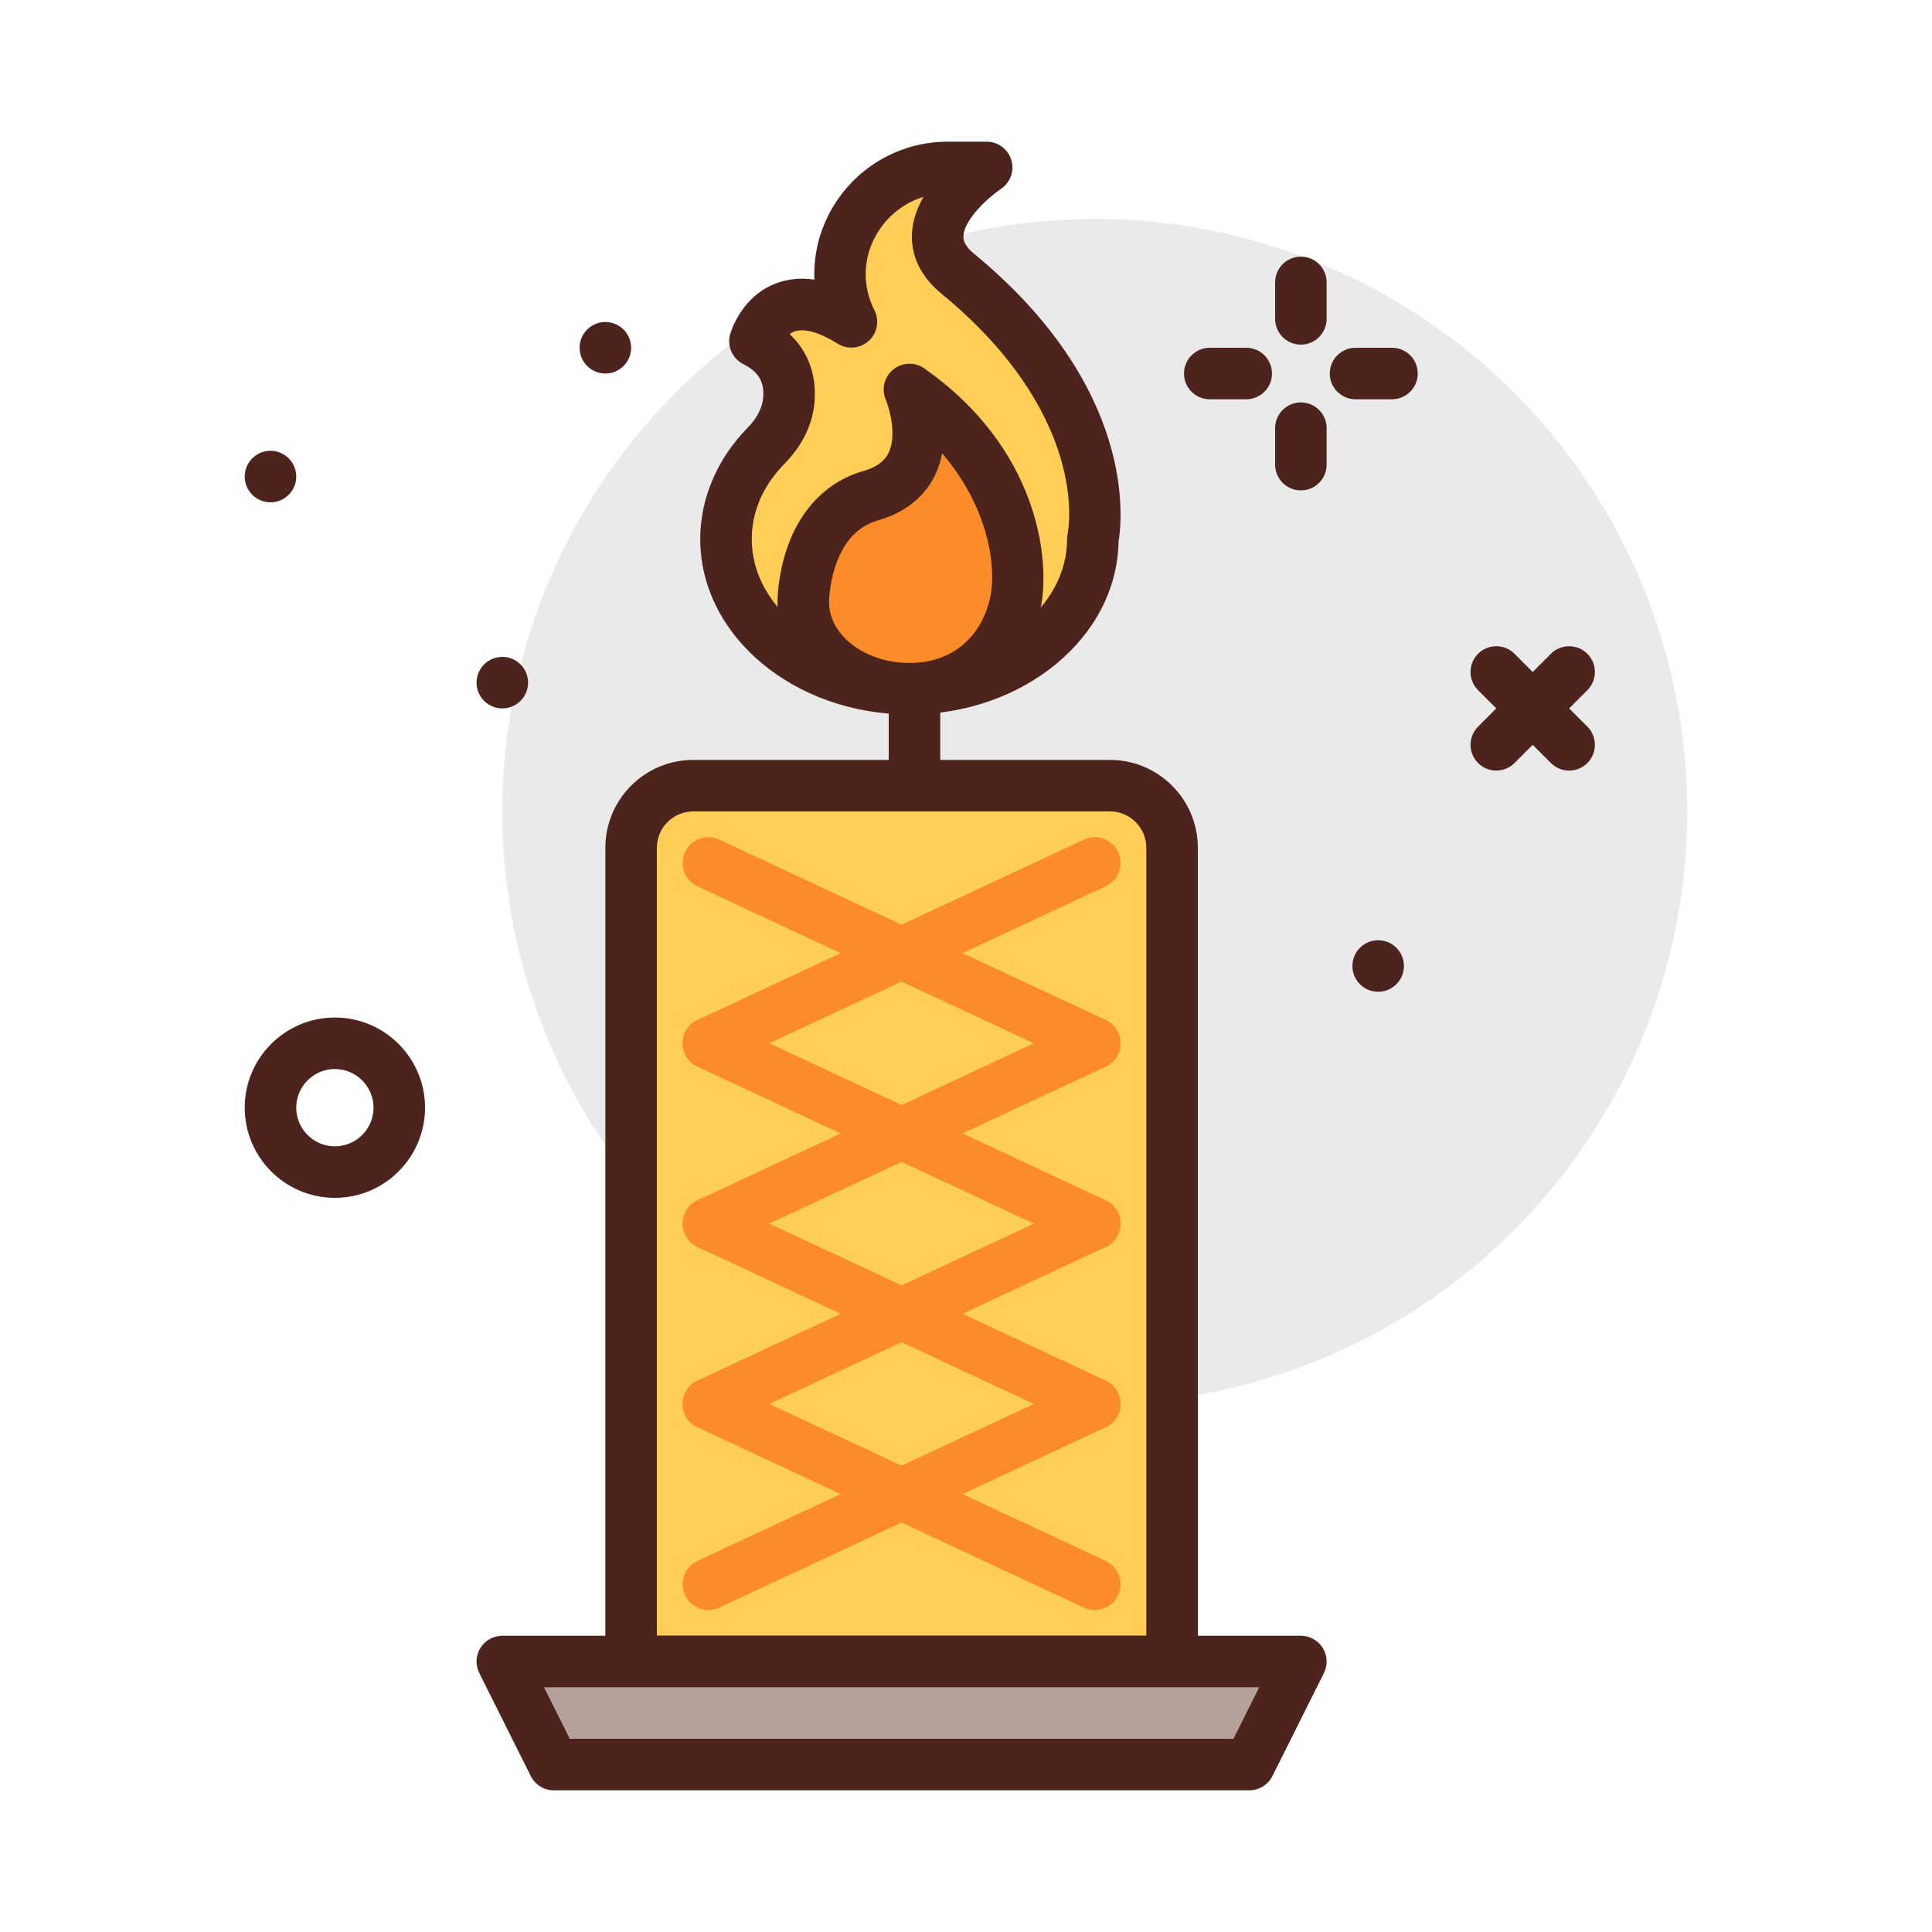 <svg id="honey-candle" enable-background="new 0 0 300 300" height="512" viewBox="0 0 300 300" width="512" xmlns="http://www.w3.org/2000/svg"><g><circle cx="170" cy="126" fill="#eaeaea" r="92"/><g fill="#4c241d"><path d="m52 186c-7.719 0-14-6.281-14-14s6.281-14 14-14 14 6.281 14 14-6.281 14-14 14zm0-20c-3.309 0-6 2.691-6 6s2.691 6 6 6 6-2.691 6-6-2.691-6-6-6z"/><path d="m202 53.512c-2.211 0-4-1.791-4-4v-5.66c0-2.209 1.789-4 4-4s4 1.791 4 4v5.66c0 2.209-1.789 4-4 4z"/><path d="m202 76.148c-2.211 0-4-1.791-4-4v-5.66c0-2.209 1.789-4 4-4s4 1.791 4 4v5.66c0 2.209-1.789 4-4 4z"/><path d="m193.512 62h-5.66c-2.211 0-4-1.791-4-4s1.789-4 4-4h5.66c2.211 0 4 1.791 4 4s-1.789 4-4 4z"/><path d="m216.148 62h-5.66c-2.211 0-4-1.791-4-4s1.789-4 4-4h5.66c2.211 0 4 1.791 4 4s-1.789 4-4 4z"/><path d="m243.656 119.656c-1.023 0-2.047-.391-2.828-1.172l-11.312-11.312c-1.562-1.562-1.562-4.094 0-5.656s4.094-1.562 5.656 0l11.312 11.312c1.562 1.562 1.562 4.094 0 5.656-.781.782-1.804 1.172-2.828 1.172z"/><path d="m232.344 119.656c-1.023 0-2.047-.391-2.828-1.172-1.562-1.562-1.562-4.094 0-5.656l11.312-11.312c1.562-1.562 4.094-1.562 5.656 0s1.562 4.094 0 5.656l-11.312 11.312c-.781.782-1.805 1.172-2.828 1.172z"/><circle cx="214" cy="150" r="4"/><circle cx="78" cy="106" r="4"/><circle cx="94" cy="54" r="4"/><circle cx="42" cy="74" r="4"/></g><g><path d="m182 258h-84v-126.363c0-5.322 4.315-9.637 9.637-9.637h64.726c5.322 0 9.637 4.315 9.637 9.637z" fill="#ffce56"/><path d="m182 262h-84c-2.211 0-4-1.791-4-4v-126.363c0-7.52 6.117-13.637 13.637-13.637h64.727c7.52 0 13.637 6.117 13.637 13.637v126.363c-.001 2.209-1.79 4-4.001 4zm-80-8h76v-122.363c0-3.107-2.527-5.637-5.637-5.637h-64.727c-3.109 0-5.637 2.529-5.637 5.637v122.363z" fill="#4c241d"/></g><path d="m169.996 166c-.566 0-1.141-.119-1.688-.375l-60-28c-2.004-.934-2.867-3.314-1.934-5.316s3.316-2.865 5.316-1.934l60 28c2.004.934 2.867 3.314 1.934 5.316-.679 1.455-2.12 2.309-3.628 2.309z" fill="#fc8c29"/><path d="m110.004 166c-1.508 0-2.949-.854-3.629-2.309-.934-2.002-.07-4.383 1.934-5.316l60-28c2.004-.936 4.383-.068 5.316 1.934s.07 4.383-1.934 5.316l-60 28c-.546.256-1.121.375-1.687.375z" fill="#fc8c29"/><path d="m169.996 194c-.566 0-1.141-.119-1.688-.375l-60-28c-2.004-.934-2.867-3.314-1.934-5.316.934-2 3.316-2.869 5.316-1.934l60 28c2.004.934 2.867 3.314 1.934 5.316-.679 1.455-2.12 2.309-3.628 2.309z" fill="#fc8c29"/><path d="m110.004 194c-1.508 0-2.949-.854-3.629-2.309-.934-2.002-.07-4.383 1.934-5.316l60-28c2.004-.939 4.383-.068 5.316 1.934s.07 4.383-1.934 5.316l-60 28c-.546.256-1.121.375-1.687.375z" fill="#fc8c29"/><path d="m169.996 222c-.566 0-1.141-.119-1.688-.375l-60-28c-2.004-.934-2.867-3.314-1.934-5.316.934-2 3.316-2.867 5.316-1.934l60 28c2.004.934 2.867 3.314 1.934 5.316-.679 1.455-2.12 2.309-3.628 2.309z" fill="#fc8c29"/><path d="m110.004 222c-1.508 0-2.949-.854-3.629-2.309-.934-2.002-.07-4.383 1.934-5.316l60-28c2.004-.938 4.383-.07 5.316 1.934.934 2.002.07 4.383-1.934 5.316l-60 28c-.546.256-1.121.375-1.687.375z" fill="#fc8c29"/><path d="m169.996 250c-.566 0-1.141-.119-1.688-.375l-60-28c-2.004-.934-2.867-3.314-1.934-5.316s3.316-2.865 5.316-1.934l60 28c2.004.934 2.867 3.314 1.934 5.316-.679 1.455-2.12 2.309-3.628 2.309z" fill="#fc8c29"/><path d="m110.004 250c-1.508 0-2.949-.854-3.629-2.309-.934-2.002-.07-4.383 1.934-5.316l60-28c2.004-.936 4.383-.068 5.316 1.934s.07 4.383-1.934 5.316l-60 28c-.546.256-1.121.375-1.687.375z" fill="#fc8c29"/><g><path d="m194 274h-108l-8-16h124z" fill="#b5a19c"/><path d="m194 278h-108c-1.516 0-2.898-.855-3.578-2.211l-8-16c-.621-1.24-.555-2.713.176-3.893.73-1.177 2.015-1.896 3.402-1.896h124c1.387 0 2.672.719 3.402 1.896.73 1.18.797 2.652.176 3.893l-8 16c-.68 1.356-2.062 2.211-3.578 2.211zm-105.527-8h103.055l4-8h-111.055z" fill="#4c241d"/></g><g><path d="m169.694 83.709c0 12.832-12.751 23.234-28.48 23.234s-28.48-10.402-28.48-23.234c0-5.49 2.334-10.535 6.236-14.511 1.97-2.007 3.383-4.558 3.542-7.367.171-3.019-.783-6.602-5.281-8.851 0 0 2.998-10.493 14.989-2.998 0 0-.239-.43-.555-1.197-4.479-10.87 3.738-22.785 15.497-22.785h6.044s-13.534 9.046-4.497 16.488c25.482 20.986 20.985 41.221 20.985 41.221z" fill="#ffce56"/><path d="m141.215 110.943c-17.91 0-32.48-12.217-32.48-27.234 0-6.316 2.621-12.465 7.379-17.312 1.461-1.486 2.316-3.188 2.406-4.787.137-2.396-.785-3.904-3.078-5.051-1.723-.861-2.586-2.826-2.059-4.678.172-.592 1.809-5.842 7.066-7.861 1.859-.717 3.859-.914 6.008-.596-.176-4.26 1-8.535 3.457-12.203 3.863-5.774 10.313-9.221 17.246-9.221h6.047c1.762 0 3.316 1.152 3.828 2.838.512 1.688-.141 3.508-1.605 4.488-1.844 1.244-5.703 4.682-5.828 7.324-.02.367-.062 1.34 1.648 2.75 25.203 20.752 23.027 41.225 22.441 44.691-.246 14.843-14.718 26.852-32.476 26.852zm-18.594-59.066c2.758 2.594 4.117 6.096 3.883 10.182-.199 3.588-1.816 7.029-4.684 9.943-3.328 3.391-5.086 7.439-5.086 11.707 0 10.605 10.98 19.234 24.48 19.234s24.48-8.629 24.48-19.234c0-.283.031-.564.09-.84.164-.822 3.371-18.361-19.621-37.293-3.984-3.281-4.676-6.885-4.551-9.33.102-2.053.805-3.969 1.789-5.68-2.762.852-5.188 2.633-6.844 5.105-2.348 3.508-2.785 7.734-1.195 11.592.184.449.328.732.367.803.855 1.598.539 3.584-.785 4.824-1.32 1.238-3.305 1.449-4.848.484-2.84-1.781-5.234-2.451-6.742-1.902-.268.1-.514.241-.733.405z" fill="#4c241d"/></g><g><path d="m124.882 91.357c-.13 1.063-.208 2.137-.102 3.202.688 6.933 7.783 12.384 16.434 12.384 9.106 0 14.989-5.996 16.488-13.49 1.499-7.495-1.499-22.484-16.488-32.977 0 0 5.624 13.168-5.996 16.488-7.909 2.26-9.856 10.481-10.336 14.393z" fill="#fc8c29"/><path d="m141.215 110.943c-10.734 0-19.512-6.875-20.414-15.99-.152-1.543-.02-2.988.109-4.078.004-.002.004-.004.004-.006 1.129-9.205 5.941-15.676 13.207-17.75 1.957-.561 3.223-1.48 3.863-2.812 1.316-2.732.117-6.898-.453-8.275-.688-1.643-.207-3.547 1.18-4.662 1.391-1.121 3.34-1.189 4.797-.17 17.711 12.398 19.598 29.65 18.117 37.039-2.031 10.148-10.043 16.704-20.41 16.704zm-12.36-19.103c-.086.68-.168 1.561-.094 2.324.488 4.924 5.957 8.779 12.453 8.779 7.75 0 11.57-5.309 12.566-10.275 1.016-5.078-.5-14.129-7.484-22.275-.211 1.117-.559 2.242-1.078 3.336-1.141 2.396-3.613 5.572-8.902 7.082-5.504 1.574-7.039 7.582-7.461 11.029z" fill="#4c241d"/></g><path d="m142 126c-2.211 0-4-1.791-4-4v-12c0-2.209 1.789-4 4-4s4 1.791 4 4v12c0 2.209-1.789 4-4 4z" fill="#4c241d"/></g></svg>